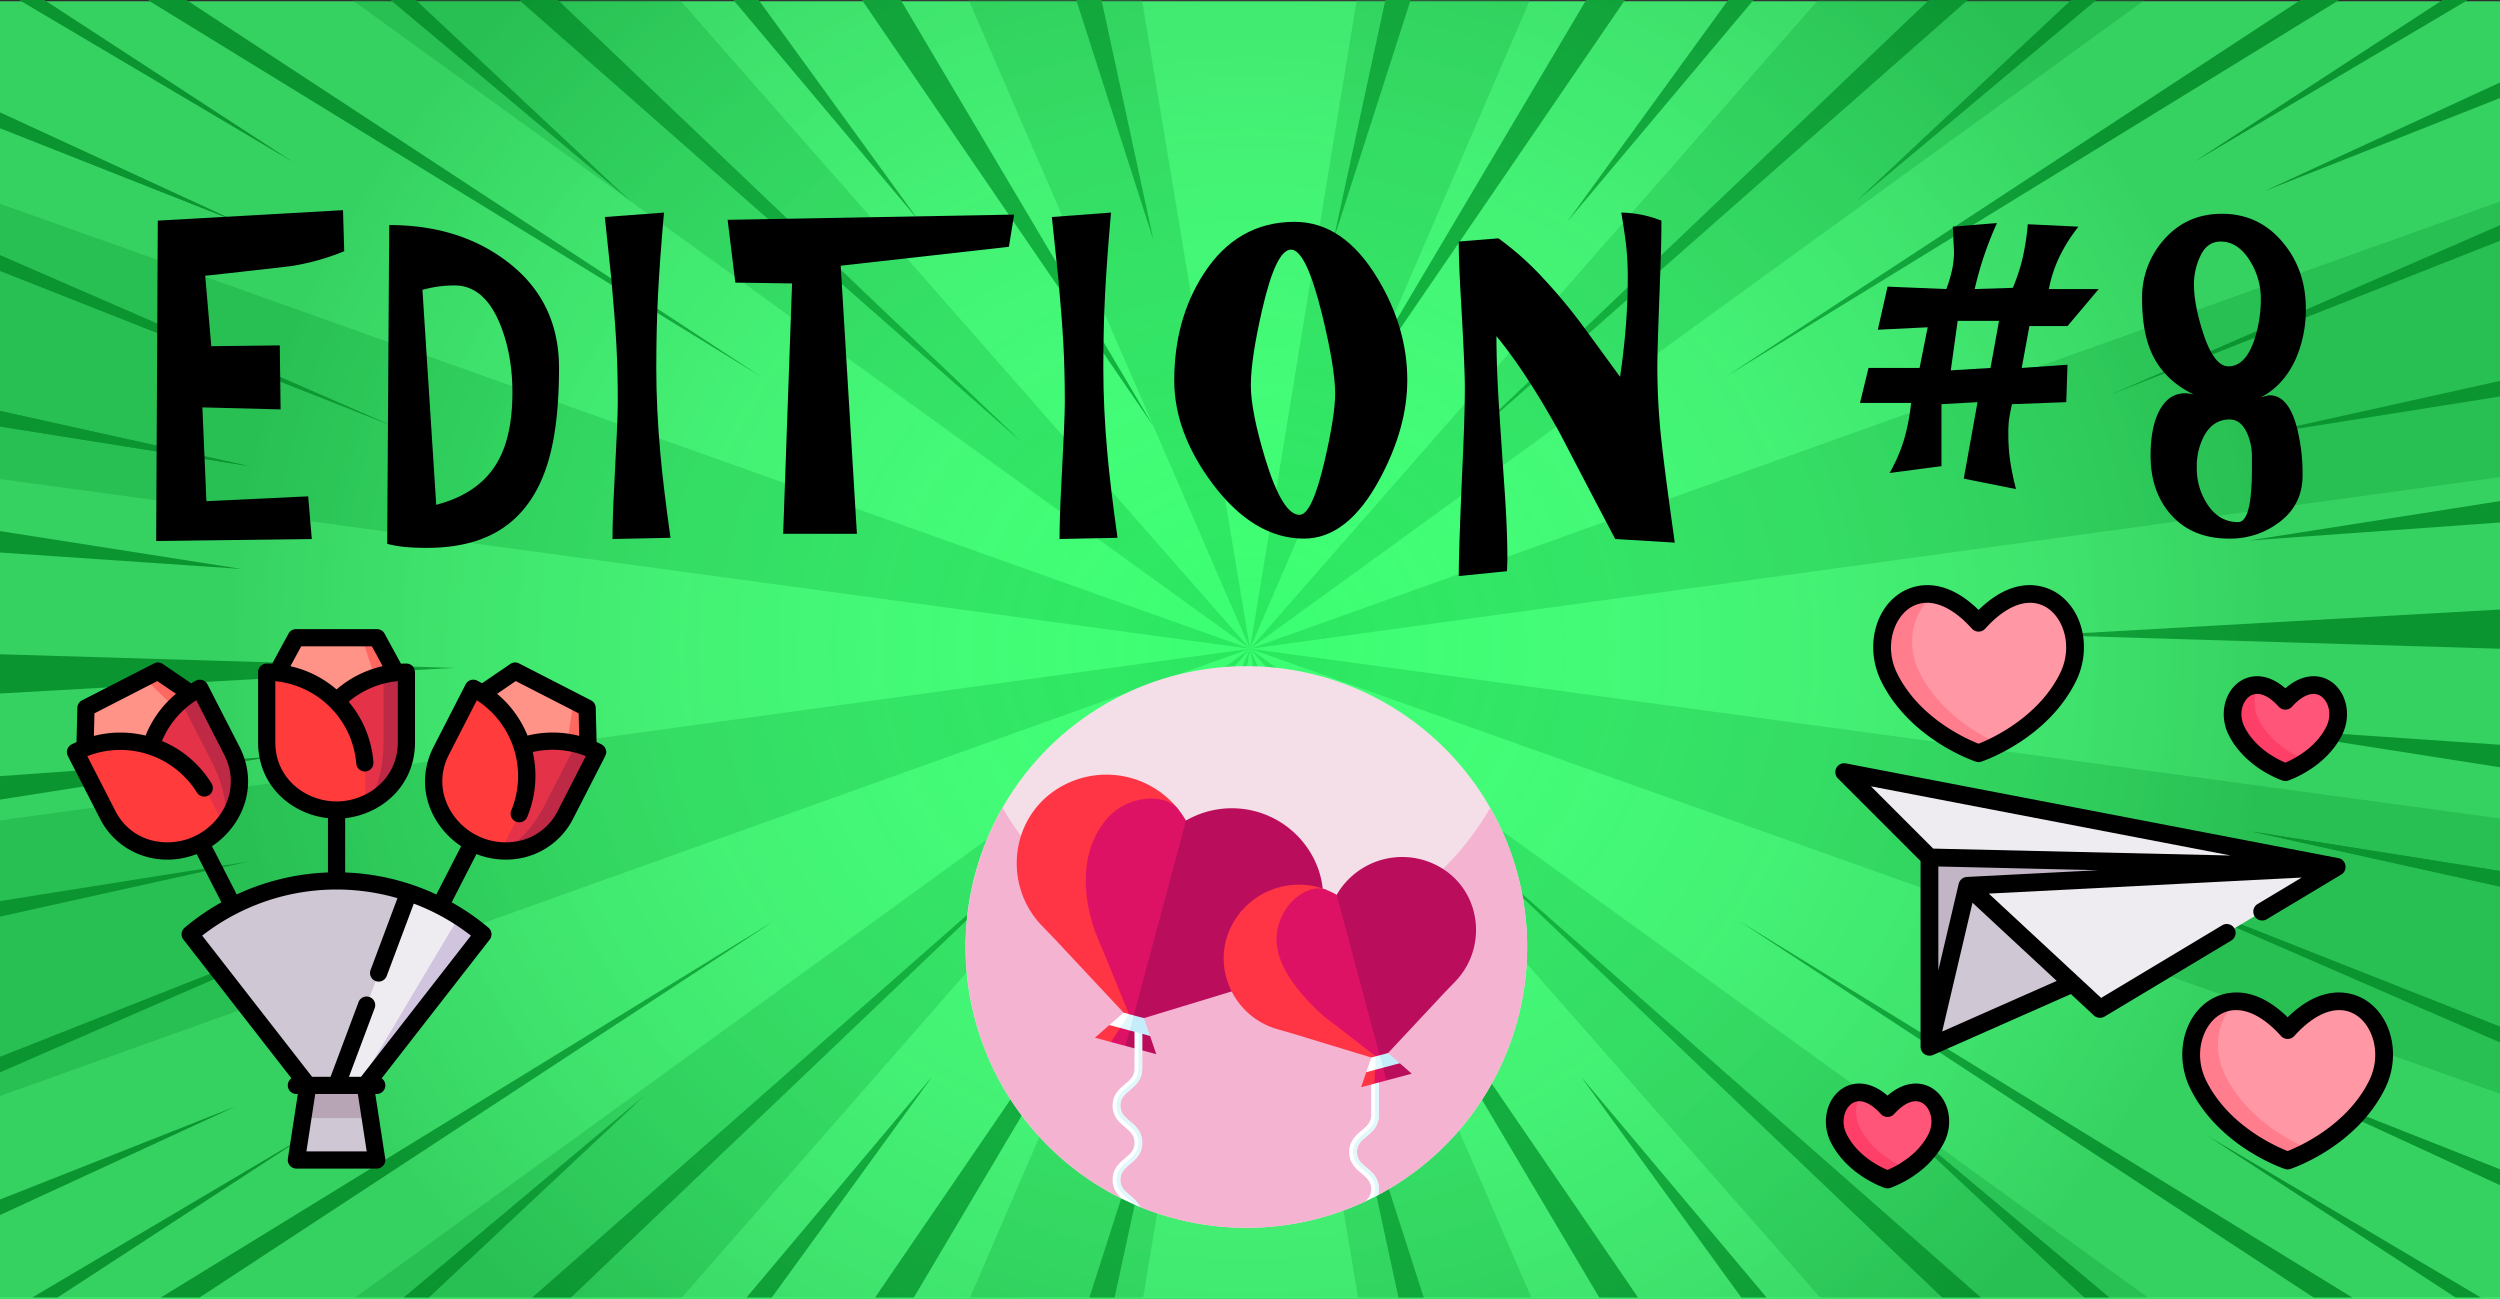 <svg xmlns="http://www.w3.org/2000/svg" xmlns:xlink="http://www.w3.org/1999/xlink" viewBox="0 0 1478.265 768"><rect x="0" y="0" width="1478.265" height="768" fill="#333333" stroke="none"/><defs><radialGradient id="a4a84497-c275-4567-b5d9-cfe55b8c1004" cx="-915.741" cy="295.868" r="419.914" gradientTransform="translate(2051.871 -1.611) scale(1.434 1.302)" gradientUnits="userSpaceOnUse"><stop offset="0.004" stop-color="#fff" stop-opacity="0"/><stop offset="1" stop-color="#231f20" stop-opacity="0.2"/></radialGradient></defs><title>img_lien_pop_8</title><g style="isolation:isolate"><g id="ac3805b5-c443-4af2-868d-da481d568701" data-name="Calque 1"><rect y="0.767" width="1478.265" height="767.233" style="fill:#3bff72"/><g style="opacity:0.3"><polygon points="675.286 0 572.754 0 739.133 383.616 675.286 0" style="fill:#05b336"/><polygon points="904.687 0 802.249 0 739.133 383.616 904.687 0" style="fill:#05b336"/><polygon points="402.014 0 208.137 0 739.133 383.616 402.014 0" style="fill:#05b336"/><polygon points="1268.289 0 1075.083 0 739.133 383.616 1268.289 0" style="fill:#05b336"/><polygon points="1478.265 282.133 1478.265 119.162 739.133 383.616 1478.265 282.133" style="fill:#05b336"/><polygon points="802.98 767.233 905.513 767.233 739.133 383.616 802.98 767.233" style="fill:#05b336"/><polygon points="1076.253 767.233 1270.13 767.233 739.133 383.616 1076.253 767.233" style="fill:#05b336"/><polygon points="739.133 383.616 1478.265 646.759 1478.265 483.937 739.133 383.616" style="fill:#05b336"/><polygon points="0 120.471 0 283.296 739.133 383.616 0 120.471" style="fill:#05b336"/><polygon points="0 485.097 0 648.071 739.133 383.616 0 485.097" style="fill:#05b336"/><polygon points="209.973 767.233 403.18 767.233 739.133 383.616 209.973 767.233" style="fill:#05b336"/><polygon points="573.578 767.233 676.016 767.233 739.133 383.616 573.578 767.233" style="fill:#05b336"/></g><g style="mix-blend-mode:multiply"><polygon points="110.248 0 87.333 0 449.86 222.626 110.248 0" style="fill:#05b336"/><polygon points="26.251 0 11.308 0 173.609 96.02 26.251 0" style="fill:#05b336"/><polygon points="329.876 0 306.961 0 604.46 261.759 329.876 0" style="fill:#05b336"/><polygon points="245.879 0 230.936 0 373.079 119.162 245.879 0" style="fill:#05b336"/><polygon points="532.609 0 509.695 0 682.068 252.046 532.609 0" style="fill:#05b336"/><polygon points="448.612 0 433.67 0 543.635 130.88 448.612 0" style="fill:#05b336"/><polygon points="651.346 0 636.403 0 682.068 142.062 651.346 0" style="fill:#05b336"/><polygon points="1360.273 0 1383.188 0 1020.661 222.626 1360.273 0" style="fill:#05b336"/><polygon points="1444.27 0 1459.213 0 1296.912 96.02 1444.27 0" style="fill:#05b336"/><polygon points="1140.645 0 1163.56 0 866.061 261.759 1140.645 0" style="fill:#05b336"/><polygon points="1224.642 0 1239.585 0 1097.442 119.162 1224.642 0" style="fill:#05b336"/><polygon points="937.912 0 960.826 0 788.453 252.046 937.912 0" style="fill:#05b336"/><polygon points="1021.909 0 1036.851 0 926.887 130.88 1021.909 0" style="fill:#05b336"/><polygon points="819.175 0 834.118 0 788.453 142.062 819.175 0" style="fill:#05b336"/><polygon points="0 386.861 0 410.073 268.597 394.926 0 386.861" style="fill:#05b336"/><polygon points="0 314.026 0 326.714 142.959 336.453 0 314.026" style="fill:#05b336"/><polygon points="0 242.996 0 252.2 146.996 275.573 0 242.996" style="fill:#05b336"/><polygon points="0 150.928 0 160.132 230.936 251.389 0 150.928" style="fill:#05b336"/><polygon points="0 66.533 0 75.737 139.546 130.88 0 66.533" style="fill:#05b336"/><polygon points="0 242.996 0 252.2 146.996 275.573 0 242.996" style="fill:#05b336"/><polygon points="0 150.928 0 160.132 230.936 251.389 0 150.928" style="fill:#05b336"/><polygon points="0 66.533 0 75.737 139.546 130.88 0 66.533" style="fill:#05b336"/><polygon points="0 472.814 0 458.942 163.007 447.217 0 472.814" style="fill:#05b336"/><polygon points="0 542 0 532.796 146.996 509.423 0 542" style="fill:#05b336"/><polygon points="0 634.068 0 624.864 230.936 533.607 0 634.068" style="fill:#05b336"/><polygon points="0 718.463 0 709.26 139.546 654.116 0 718.463" style="fill:#05b336"/><polygon points="659.09 767.233 644.148 767.233 689.813 625.171 659.09 767.233" style="fill:#05b336"/><polygon points="1478.265 383.616 1478.265 360.405 1209.668 375.552 1478.265 383.616" style="fill:#05b336"/><polygon points="1478.265 453.71 1478.265 440.373 1327.987 430.137 1478.265 453.71" style="fill:#05b336"/><polygon points="1478.265 524.237 1478.265 515.033 1331.27 491.66 1478.265 524.237" style="fill:#05b336"/><polygon points="1478.265 616.305 1478.265 607.101 1247.329 515.844 1478.265 616.305" style="fill:#05b336"/><polygon points="1478.265 700.7 1478.265 691.496 1338.719 636.353 1478.265 700.7" style="fill:#05b336"/><polygon points="1478.265 524.237 1478.265 515.033 1331.27 491.66 1478.265 524.237" style="fill:#05b336"/><polygon points="1478.265 616.305 1478.265 607.101 1247.329 515.844 1478.265 616.305" style="fill:#05b336"/><polygon points="1478.265 700.7 1478.265 691.496 1338.719 636.353 1478.265 700.7" style="fill:#05b336"/><polygon points="1478.265 296.289 1478.265 308.947 1329.517 319.647 1478.265 296.289" style="fill:#05b336"/><polygon points="1478.265 225.233 1478.265 234.437 1331.27 257.81 1478.265 225.233" style="fill:#05b336"/><polygon points="1478.265 133.165 1478.265 142.369 1247.329 233.626 1478.265 133.165" style="fill:#05b336"/><polygon points="1478.265 48.769 1478.265 57.973 1338.719 113.117 1478.265 48.769" style="fill:#05b336"/><polygon points="1029.653 767.233 1044.596 767.233 934.632 636.353 1029.653 767.233" style="fill:#05b336"/><polygon points="826.919 767.233 841.862 767.233 796.198 625.171 826.919 767.233" style="fill:#05b336"/><polygon points="117.992 767.233 95.078 767.233 457.605 544.606 117.992 767.233" style="fill:#05b336"/><polygon points="33.995 767.233 19.052 767.233 181.353 671.213 33.995 767.233" style="fill:#05b336"/><polygon points="337.62 767.233 314.706 767.233 612.205 505.474 337.62 767.233" style="fill:#05b336"/><polygon points="253.623 767.233 238.68 767.233 380.823 648.071 253.623 767.233" style="fill:#05b336"/><polygon points="540.354 767.233 517.439 767.233 689.813 515.187 540.354 767.233" style="fill:#05b336"/><polygon points="456.357 767.233 441.414 767.233 551.379 636.353 456.357 767.233" style="fill:#05b336"/><polygon points="1368.017 767.233 1390.932 767.233 1028.406 544.606 1368.017 767.233" style="fill:#05b336"/><polygon points="1452.015 767.233 1466.957 767.233 1304.657 671.213 1452.015 767.233" style="fill:#05b336"/><polygon points="1148.389 767.233 1171.304 767.233 873.805 505.474 1148.389 767.233" style="fill:#05b336"/><polygon points="1232.387 767.233 1247.329 767.233 1105.186 648.071 1232.387 767.233" style="fill:#05b336"/><polygon points="945.656 767.233 968.571 767.233 796.198 515.187 945.656 767.233" style="fill:#05b336"/></g><rect width="1478.265" height="767.233" style="mix-blend-mode:soft-light;fill:url(#a4a84497-c275-4567-b5d9-cfe55b8c1004)"/><g id="a964bd7c-d347-4ae2-84cd-999fbe120dd3" data-name="Capa 1"><path d="M903,560a165.956,165.956,0,0,1-88.103,146.618l-2.503.097L807.265,710.431A166.433,166.433,0,0,1,674.121,713.673l-5.784-4.76h-4.772A166.048,166.048,0,1,1,903,560Z" style="fill:#f4dee8"/><path d="M903,560a165.956,165.956,0,0,1-88.103,146.618l-2.503.097L807.265,710.431A166.433,166.433,0,0,1,674.121,713.673l-5.784-4.76h-4.772a166.101,166.101,0,0,1-70.725-231.265,166.048,166.048,0,0,0,288.321,0A165.213,165.213,0,0,1,903,560Z" style="fill:#f4b4d1"/><path d="M663.692,605.672l1.853,7.401-8.595,3.107-9.573-2.565,8.607-7.5Z" style="fill:#ff3445"/><path d="M669.497,603.747l-5.119-4.943-40.633-43.476-7.696-7.978c-22.851-23.726-19.004-63.319,9.432-81.054.525-.332,1.065-.65,1.602-.961a54.287,54.287,0,0,1,69.725,13.321Z" style="fill:#ff3445"/><path d="M669.065,605.358l3.871,8.554-7.388,4.572L656.95,616.18l5.368-8.367,1.373-2.14Z" style="fill:#dd1265"/><path d="M701.259,485.209,714.654,549.97,669.497,603.747l-1.947-4.094-14.933-36.59-2.854-6.681c-8.496-19.88-13.779-50.624,4.878-72.339,12.08-14.06,34.379-15.255,42.17-5.398a55.461,55.461,0,0,1,4.448,6.563Z" style="fill:#dd1265"/><path d="M683.719,623.352,665.548,618.484l3.517-13.126,10.95,7.196Z" style="fill:#ba0d5c"/><path d="M662.417,653.771c0,4.429,2.503,6.543,5.68,9.227,3.417,2.886,7.288,6.154,7.288,12.69,0,6.53-3.871,9.804-7.288,12.69-3.177,2.678-5.68,4.798-5.68,9.221,0,4.429,2.503,6.543,5.68,9.227,2.205,1.861,4.604,3.884,6.03,6.848q-5.379-2.198-10.563-4.76c-2.918-2.6-5.687-5.791-5.687-11.315,0-6.53,3.871-9.804,7.288-12.69,3.171-2.678,5.68-4.798,5.68-9.221,0-4.429-2.509-6.543-5.68-9.227-3.417-2.886-7.288-6.154-7.288-12.69,0-6.53,3.871-9.804,7.288-12.69,3.171-2.678,5.68-4.798,5.68-9.221V604.522h4.539v27.338c0,6.53-3.871,9.804-7.288,12.69C664.92,647.228,662.417,649.348,662.417,653.771Z" style="fill:#fff"/><path d="M662.417,653.771c0,4.429,2.503,6.543,5.68,9.227,3.417,2.886,7.288,6.154,7.288,12.69,0,6.53-3.871,9.804-7.288,12.69-3.177,2.678-5.68,4.798-5.68,9.221,0,4.429,2.503,6.543,5.68,9.227,2.205,1.861,4.604,3.884,6.024,6.848q-1.887-.778-3.754-1.595l-.006-.006c-3.806-4.481-10.213-6.77-10.213-14.473,0-10.959,12.969-10.959,12.969-21.911,0-10.959-12.969-10.959-12.969-21.917,0-10.952,12.969-10.952,12.969-21.911V604.522h2.27v27.338c0,6.53-3.871,9.804-7.288,12.69-3.177,2.678-5.68,4.798-5.68,9.221Z" style="fill:#e0f8fc"/><path d="M802.343,681.199c0,4.429,2.503,6.543,5.68,9.227,3.417,2.886,7.288,6.154,7.288,12.69a13.969,13.969,0,0,1-.421,3.502v.006q-3.754,2.004-7.626,3.806c2.075-1.945,3.508-3.968,3.508-7.314,0-4.429-2.509-6.543-5.68-9.227-3.417-2.886-7.288-6.154-7.288-12.69,0-6.53,3.871-9.804,7.288-12.69,3.171-2.678,5.68-4.798,5.68-9.221V631.951h4.539v27.338c0,6.53-3.871,9.804-7.288,12.69C804.846,674.657,802.343,676.777,802.343,681.199Z" style="fill:#fff"/><path d="M802.343,681.199c0,4.429,2.503,6.543,5.68,9.227,3.417,2.886,7.288,6.154,7.288,12.69a14.286,14.286,0,0,1-.415,3.502c-.999.538-1.997,1.057-3.009,1.563a10.938,10.938,0,0,0,1.154-5.064c0-10.959-12.969-10.959-12.969-21.917,0-10.952,12.969-10.952,12.969-21.911V631.951h2.27v27.338c0,6.53-3.871,9.804-7.288,12.69-3.177,2.678-5.68,4.798-5.68,9.221Z" style="fill:#e0f8fc"/><path d="M743.833,581.679,733.477,584.648l-57.075,17.377-6.905,1.722,31.762-118.538a54.295,54.295,0,0,1,74.175,19.875c.311.538.619,1.084.907,1.633C792.125,536.338,775.587,572.621,743.833,581.679Z" style="fill:#ba0d5c"/><path d="M667.55,599.653l-.043,5.276-5.188,2.884-6.334-1.698,8.393-7.311Z" style="fill:#fff"/><path d="M670.39,600.415l3.145,6.13-5.535,2.79-5.681-1.522,5.231-8.159Z" style="fill:#e0f8fc"/><path d="M680.015,612.554l-12.015-3.219,2.39-8.92,6.012,1.611Z" style="fill:#c5ecfb"/><path d="M813.199,630.506l4.37,4.516-4.851,5.756-7.884,2.112,3.051-8.893Z" style="fill:#ff3445"/><path d="M816.546,626.742l-5.687-1.418-46.887-14.278-8.775-2.522c-26.07-7.513-39.63-37.337-26.651-61.698.238-.453.492-.903.747-1.346a44.711,44.711,0,0,1,55.218-19.211Z" style="fill:#ff3445"/><path d="M816.902,628.069l6.284,4.507-3.387,6.303-7.081,1.898.383-8.179.098-2.092Z" style="fill:#dd1265"/><path d="M790.386,529.112l36.224,40.676-10.064,56.954-3.075-2.118-25.72-19.949-4.787-3.59c-34.247-30.888-30.089-49.828-23.945-61.351,4.563-8.557,15.873-17.293,25.49-13.471a45.63,45.63,0,0,1,5.876,2.849Z" style="fill:#dd1265"/><path d="M834.764,634.869l-14.966,4.01-2.897-10.81,10.773.623Z" style="fill:#ba0d5c"/><path d="M860.481,580.389l-6.164,6.382-33.554,35.899-4.216,4.072-26.16-97.63a44.718,44.718,0,0,1,61.092-16.37c.443.255.887.518,1.32.792,23.456,14.627,26.601,47.318,7.683,66.855Z" style="fill:#ba0d5c"/><path d="M813.472,624.624l2.142,3.781-2.513,4.193-5.217,1.398,2.976-8.672Z" style="fill:#fff"/><path d="M815.811,623.998l4.767,3.077-2.799,4.27-4.679,1.253.371-7.974Z" style="fill:#e0f8fc"/><path d="M827.675,628.692l-9.895,2.652-1.969-7.347,4.951-1.327Z" style="fill:#c5ecfb"/><path d="M571,394" style="fill:#c5ecfb"/></g><g id="b72781a1-ecba-48ff-a0d1-918d876589da" data-name="icons"><g id="f477292f-a2d2-42d3-9ff0-0305c9c3218d" data-name="Capa 1"><polygon points="1140.899 506.98 1140.899 619.007 1381.756 512.582 1140.899 506.98" style="fill:#c1b5c6"/><polygon points="1162.305 523.785 1139.899 619.007 1380.756 512.582 1162.305 523.785" style="fill:#d0c7d4"/><polygon points="1163.305 523.785 1241.723 596.601 1381.756 512.582 1163.305 523.785" style="fill:#efecf1"/><polygon points="1140.899 506.98 1090.488 456.569 1381.756 512.582 1140.899 506.98" style="fill:#efecf1"/><path d="M1352.707,609.109c-36.528-40.586-68.997,0-52.762,32.469,16.235,32.469,52.762,44.644,52.762,44.644s36.528-12.176,52.762-44.644S1389.234,568.523,1352.707,609.109Z" style="fill:#ff97a4"/><path d="M1315.815,635.977c-8.192-16.386-3.978-34.833,6.899-43.877-21.401-.437-34.237,26.543-22.769,49.478,16.235,32.469,52.762,44.644,52.762,44.644a94.185,94.185,0,0,0,13.862-6.346C1358.706,676.796,1329.768,663.88,1315.815,635.977Z" style="fill:#ff7d8d"/><path d="M1169.948,368.253c-36.528-40.586-68.997,0-52.762,32.469s52.762,44.644,52.762,44.644,36.528-12.176,52.762-44.644S1206.476,327.667,1169.948,368.253Z" style="fill:#ff97a4"/><path d="M1134.924,397.454c-8.805-17.612-3.279-37.603,9.447-45.743-23.986-4.541-39.421,24.537-27.185,49.011,16.235,32.469,52.762,44.644,52.762,44.644a90.828,90.828,0,0,0,12.238-5.473C1171.362,435.107,1147.273,422.154,1134.924,397.454Z" style="fill:#ff7d8d"/><path d="M1116.099,655.239c-19.984-22.204-37.746,0-28.864,17.763s28.864,24.424,28.864,24.424,19.984-6.66,28.864-24.424C1153.845,655.239,1136.082,633.035,1116.099,655.239Z" style="fill:#fe5578"/><path d="M1099.838,666.933c-3.689-7.378-2.778-15.52.977-20.931-12.374-1.241-20.052,14.055-13.58,26.999,8.881,17.763,28.864,24.424,28.864,24.424a57.09,57.09,0,0,0,12.145-6.231C1125.234,690.084,1107.931,683.119,1099.838,666.933Z" style="fill:#fe3f67"/><path d="M1351.355,414.383c-19.984-22.204-37.746,0-28.864,17.763s28.864,24.424,28.864,24.424,19.984-6.661,28.864-24.424S1371.338,392.179,1351.355,414.383Z" style="fill:#fe5578"/><path d="M1335.56,425.377a20.926,20.926,0,0,1,.517-20.231c-12.378-1.248-20.059,14.052-13.586,26.999,8.881,17.763,28.864,24.424,28.864,24.424a57.802,57.802,0,0,0,12.978-6.799C1362.933,449.283,1344.108,442.474,1335.56,425.377Z" style="fill:#fe3f67"/><path d="M1321.185,548.925a5.25,5.25,0,0,0-7.205-1.801L1242.405,590.068l-66.42-61.676,185.027-9.489-26.096,15.657a5.252,5.252,0,0,0,5.404,9.007l44.138-26.482c4.097-2.446,2.883-9.014-1.917-9.7l-291.063-55.973a5.252,5.252,0,0,0-4.705,8.871l48.874,48.874V619.008a5.304,5.304,0,0,0,7.373,4.803l81.502-36.013,13.626,12.653a5.301,5.301,0,0,0,6.275.656l74.959-44.975A5.254,5.254,0,0,0,1321.185,548.925Zm-175.034-36.569,94.591,2.2-77.707,3.985a5.319,5.319,0,0,0-4.843,4.041l-12.042,51.18.001-61.406Zm172.902-6.485-175.928-4.091-36.822-36.823ZM1148.427,609.939l17.921-76.163,49.797,46.24Z"/><path d="M1399.588,591.889c-5.296-3.609-23.692-13.022-46.882,9.633-23.189-22.655-41.584-13.242-46.881-9.633-15.306,10.431-19.952,33.289-10.578,52.037,17.011,34.023,54.222,46.753,55.798,47.278a5.267,5.267,0,0,0,3.321,0c1.575-.525,38.786-13.255,55.798-47.278C1419.54,625.178,1414.893,602.321,1399.588,591.889Zm1.184,47.34c-13.127,26.255-41.002,38.611-48.071,41.392-7.081-2.771-34.889-15.05-48.06-41.392-7.79-15.582-2.381-32.2,7.099-38.661a18.346,18.346,0,0,1,10.512-3.283c8.233,0,17.458,5.235,26.55,15.337a5.305,5.305,0,0,0,7.806,0c13.229-14.698,26.739-19.092,37.063-12.054C1403.154,607.029,1408.563,623.647,1400.772,639.229Z"/><path d="M1168.288,450.348a5.267,5.267,0,0,0,3.321,0c1.575-.525,38.786-13.255,55.798-47.278,9.375-18.748,4.727-41.606-10.578-52.037-5.296-3.61-23.692-13.022-46.881,9.633-23.189-22.655-41.585-13.242-46.881-9.633-15.306,10.431-19.952,33.289-10.578,52.037C1129.5,437.094,1166.712,449.823,1168.288,450.348Zm-39.305-90.636a18.348,18.348,0,0,1,10.513-3.283c8.233,0,17.458,5.235,26.55,15.337a5.304,5.304,0,0,0,7.806,0c13.228-14.698,26.739-19.091,37.063-12.054,9.48,6.461,14.89,23.079,7.099,38.661-13.127,26.255-41.002,38.611-48.07,41.392-7.081-2.771-34.889-15.05-48.06-41.392C1114.092,382.791,1119.502,366.173,1128.982,359.712Z"/><path d="M1143.086,643.853c-6.351-4.329-16.451-5.187-26.986,4.009-10.536-9.196-20.635-8.336-26.986-4.009-9.336,6.363-12.224,20.198-6.575,31.497,9.742,19.483,31.001,26.757,31.901,27.057a5.267,5.267,0,0,0,3.321,0c.901-.3,22.158-7.573,31.901-27.057C1155.31,664.051,1152.422,650.216,1143.086,643.853Zm-2.819,26.8c-6.364,12.729-19.546,19.196-24.177,21.143-4.639-1.933-17.756-8.339-24.158-21.143-3.688-7.375-1.264-15.15,3.095-18.121a7.691,7.691,0,0,1,4.415-1.361c3.827,0,8.267,2.596,12.753,7.581a5.305,5.305,0,0,0,7.806,0c6.353-7.059,12.613-9.327,17.168-6.22C1141.532,655.504,1143.955,663.277,1140.267,670.653Z"/><path d="M1349.694,461.55a5.267,5.267,0,0,0,3.321,0c.901-.3,22.159-7.573,31.901-27.057,5.65-11.299,2.761-25.134-6.575-31.497-6.351-4.329-16.45-5.188-26.986,4.009-10.536-9.196-20.635-8.336-26.986-4.009-9.336,6.363-12.224,20.198-6.575,31.497C1327.535,453.978,1348.793,461.251,1349.694,461.55Zm-19.412-49.875a7.691,7.691,0,0,1,4.415-1.361c3.827,0,8.267,2.596,12.753,7.581a5.304,5.304,0,0,0,7.806,0c6.353-7.06,12.612-9.327,17.168-6.22,4.361,2.972,6.784,10.746,3.096,18.121-6.364,12.729-19.546,19.196-24.177,21.143-4.639-1.933-17.756-8.339-24.158-21.143C1323.499,422.421,1325.922,414.647,1330.282,411.676Z"/></g></g><g id="b75c6c6b-03ec-498c-85a5-1e7ba81e6115" data-name="icons"><g id="f0caaf45-c8ef-4bc7-88e5-8c0fda6b9daf" data-name="Layer 1"><polygon points="222.948 377.09 234.208 397.771 213.914 428.592 213.914 377.09 222.948 377.09" style="fill:#ff6761"/><polygon points="213.914 377.09 224.326 408.23 199.173 434.857 163.865 397.771 175.119 377.09 213.914 377.09" style="fill:#ff9387"/><path d="M234.208,397.771a57.122,57.122,0,0,0-7.439,1.276l-10.833,76.526c13.954-5.892,24.407-19.072,24.407-36.692v-41.429A58.97,58.97,0,0,0,234.208,397.771Z" style="fill:#be2a45"/><path d="M226.769,399.047v39.834c0,17.62-4.635,30.8-10.832,36.692L199.037,414.631l.136-.136A58.023,58.023,0,0,1,226.769,399.047Z" style="fill:#e43349"/><path d="M163.865,397.77a58.18,58.18,0,0,1,52.072,57.889V475.572a43.288,43.288,0,0,1-16.9,3.421c-21.475,0-41.307-15.848-41.307-40.112v-41.429A58.97,58.97,0,0,1,163.865,397.77Z" style="fill:#ff3b3b"/><polygon points="93.42 396.819 112.877 410.082 108.886 446.767 85.382 400.941 93.42 396.819" style="fill:#ff6761"/><polygon points="85.382 400.941 108.858 423.899 98.627 459.07 50.286 442.183 50.862 418.647 85.382 400.941" style="fill:#ff9387"/><path d="M112.877,410.082a57.024,57.024,0,0,0-6.037,4.53l25.284,73.036c9.728-11.61,13.013-28.109,4.973-43.786-11.076-21.596-18.906-36.864-18.906-36.864A59.178,59.178,0,0,0,112.877,410.082Z" style="fill:#be2a45"/><path d="M106.84,414.612c2.183,4.258,9.088,17.719,18.179,35.445,8.041,15.678,9.931,29.522,7.106,37.592L89.276,441.135l.059-.183A58.029,58.029,0,0,1,106.84,414.612Z" style="fill:#e43349"/><path d="M50.285,442.182a58.179,58.179,0,0,1,72.751,27.746l9.088,17.719a43.28,43.28,0,0,1-13.477,10.756c-19.108,9.8-43.987,4.749-55.061-16.841C52.512,459.966,44.681,444.699,44.681,444.699A59.125,59.125,0,0,1,50.285,442.182Z" style="fill:#ff3b3b"/><polygon points="347.205 418.643 347.787 442.184 315.664 460.347 339.167 414.52 347.205 418.643" style="fill:#ff6761"/><polygon points="339.167 414.52 334.22 446.981 299.687 459.194 285.196 410.082 304.647 396.816 339.167 414.52" style="fill:#ff9387"/><path d="M347.787,442.184a57.148,57.148,0,0,0-7.201-2.259l-44.562,63.149c15.105,1.126,30.421-5.832,38.462-21.51,11.076-21.596,18.906-36.864,18.906-36.864A58.876,58.876,0,0,0,347.787,442.184Z" style="fill:#be2a45"/><path d="M340.585,439.925c-2.183,4.258-9.088,17.719-18.179,35.445-8.041,15.678-18.181,25.291-26.384,27.705l12.774-61.939.183-.059A58.019,58.019,0,0,1,340.585,439.925Z" style="fill:#e43349"/><path d="M285.197,410.081a58.179,58.179,0,0,1,19.915,75.272l-9.088,17.719a43.272,43.272,0,0,1-16.599-4.669c-19.108-9.8-29.522-32.953-18.449-54.543,11.076-21.596,18.906-36.864,18.906-36.864A59.34,59.34,0,0,1,285.197,410.081Z" style="fill:#ff3b3b"/><path d="M271.422,542.013a134.94,134.94,0,0,1,14.158,10.419c-.007.007-69.576,89.36-69.576,89.36l-18.99,3.767Z" style="fill:#d1c4de"/><path d="M241.715,527.801a133.727,133.727,0,0,1,29.707,14.212c-18.842,31.649-44.334,74.463-60.834,102.188l-25.126,11.165Z" style="fill:#efecf1"/><path d="M199.037,520.886a133.924,133.924,0,0,0-86.544,31.547c.007.007,69.576,89.36,69.576,89.36l13.321,9.742,46.325-123.733A134.257,134.257,0,0,0,199.037,520.886Z" style="fill:#d0c7d4"/><polygon points="216.005 641.792 218.978 661.136 199.037 674.71 179.096 661.136 182.069 641.792 216.005 641.792" style="fill:#b7a4b5"/><polygon points="218.978 661.136 222.792 685.91 175.281 685.91 179.096 661.136 218.978 661.136" style="fill:#d0c7d4"/><path d="M358.198,443.116a5.088,5.088,0,0,0-2.514-2.945c-.962-.493-1.935-.955-2.913-1.396l-.508-20.258a5.092,5.092,0,0,0-2.766-4.402l-42.557-21.827a5.088,5.088,0,0,0-5.189.323l-16.744,11.41c-.93-.538-1.87-1.059-2.832-1.551a5.091,5.091,0,0,0-6.853,2.207l-18.904,36.858c-11.953,23.306-1.467,47.153,16.253,58.826L258.036,528.895a139.9,139.9,0,0,0-14.146-5.681c-.136-.065-.274-.127-.418-.181a5.083,5.083,0,0,0-.823-.226,139.623,139.623,0,0,0-38.551-6.913V483.791c21.094-2.3,41.307-18.724,41.307-44.917l-.001-40.639c-.001-5.71-4.569-5.874-5.09-5.874-1.081,0-2.157.034-3.229.088l-9.697-17.795A5.09,5.09,0,0,0,222.918,372H175.09a5.092,5.092,0,0,0-4.471,2.656L160.928,392.45c-1.072-.054-2.148-.088-3.228-.088a5.09,5.09,0,0,0-5.09,5.09v41.423c0,26.193,20.213,42.617,41.306,44.917v32.102a139.784,139.784,0,0,0-53.939,13l-14.635-28.534c17.72-11.673,28.206-35.52,16.253-58.826L122.781,404.852a5.101,5.101,0,0,0-6.943-2.382c-.962.493-1.904,1.015-2.834,1.551l-16.748-11.408a5.091,5.091,0,0,0-5.189-.322L48.512,414.117a5.091,5.091,0,0,0-2.766,4.404l-.502,20.256c-.979.441-1.951.902-2.912,1.394a5.091,5.091,0,0,0-2.207,6.852l18.904,36.858a44.025,44.025,0,0,0,27.702,22.782A46.242,46.242,0,0,0,98.961,508.304a47.799,47.799,0,0,0,17.331-3.286L130.919,533.536a138.854,138.854,0,0,0-21.731,14.998,5.089,5.089,0,0,0-.724,7.039c.843,1.082,47.428,60.918,63.879,82.048a5.088,5.088,0,0,0,2.912,9.262h.854l-5.885,38.253A5.091,5.091,0,0,0,175.254,691h47.51a5.091,5.091,0,0,0,5.032-5.864L221.91,646.884h.854a5.088,5.088,0,0,0,2.912-9.262l63.887-82.058a5.09,5.09,0,0,0-.738-7.02,138.761,138.761,0,0,0-21.728-15.002l14.628-28.521a47.794,47.794,0,0,0,17.332,3.286,46.292,46.292,0,0,0,12.229-1.64,44.021,44.021,0,0,0,27.703-22.782l17.507-34.135C358.545,445.749,358.86,445.134,358.198,443.116ZM55.849,421.796l37.176-19.066,11.041,7.52a62.678,62.678,0,0,0-17.994,24.699,63,63,0,0,0-30.555.211Zm33.572,75.048A33.463,33.463,0,0,1,68.087,479.236l-16.468-32.11a53.356,53.356,0,0,1,64.812,21.486,5.09,5.09,0,0,0,8.673-5.331,62.995,62.995,0,0,0-29.333-25.147,52.604,52.604,0,0,1,19.839-23.771c.166-.108.307-.207.454-.302,3.136,6.113,9.081,17.705,16.473,32.119,10.005,19.508-.401,39.569-16.242,47.693A37.753,37.753,0,0,1,89.42,496.844Zm88.694-114.664h41.781l6.392,11.729a62.678,62.678,0,0,0-27.281,13.766A62.995,62.995,0,0,0,171.722,393.92Zm-15.323,56.694V402.788a53.357,53.357,0,0,1,47.864,48.696,5.09,5.09,0,1,0,10.15-.785,62.992,62.992,0,0,0-14.624-35.762,52.626,52.626,0,0,1,29.042-12.155v36.092c0,21.924-18.414,35.026-36.216,35.026S162.792,460.799,162.792,438.875Zm54.039,241.945H181.186l5.221-33.936h25.202Zm-3.342-44.117H206.349l15.195-40.587a5.09,5.09,0,1,0-9.534-3.57L195.478,636.702H184.528c-43.687-56.113-59.35-76.232-64.979-83.461a128.967,128.967,0,0,1,20.166-12.881c.116-.049.233-.093.346-.152.108-.055.21-.119.312-.181a129.245,129.245,0,0,1,94.645-8.93l-15.867,42.379a5.091,5.091,0,1,0,9.534,3.571l15.998-42.73a129.733,129.733,0,0,1,12.994,5.73c.092.055.182.112.279.161.104.054.211.093.317.139a128.8,128.8,0,0,1,20.191,12.901ZM304.985,402.727l37.176,19.066.334,13.354a62.683,62.683,0,0,0-30.557-.201,63.012,63.012,0,0,0-18-24.691Zm24.943,76.508a33.461,33.461,0,0,1-21.334,17.609,37.762,37.762,0,0,1-26.876-2.971c-15.841-8.125-26.246-28.185-16.241-47.693l16.468-32.11a53.356,53.356,0,0,1,20.366,65.173,5.091,5.091,0,0,0,9.391,3.933,62.997,62.997,0,0,0,3.308-38.494,52.614,52.614,0,0,1,31.388,2.437C343.264,453.234,337.319,464.825,329.928,479.236Z"/></g></g></g><g id="f288d88a-9977-483a-ab6d-3c6255883dac" data-name="Texte"><path d="M93.304,130.459l109.521-6.188.719,24.276a142.165,142.165,0,0,1-29.957,8.567q-4.312.715-52.244,5.95l3.595,41.65,40.502-.477.479,37.842L119.666,240.892l2.396,55.454,60.152-2.856,2.157,25.229L92.346,319.907Z"/><path d="M230.143,133.077q41.216,0,69.499,21.42,30.916,23.329,30.915,63.07,0,31.417-5.512,52.122-6.712,25.469-23.007,39.032-18.215,15.233-49.607,15.231-6.712,0-12.343-.476a67.054,67.054,0,0,1-11.144-1.904Zm27.8,165.41q24.681-6.426,35.469-24.038,9.582-15.467,9.586-42.363,0-21.895-6.95-39.509-9.346-23.796-27.32-23.8a69.922,69.922,0,0,0-18.933,2.618Z"/><path d="M388.072,218.044q0,23.562,2.396,49.979,1.673,19.044,5.991,49.98l-34.271.714q0-12.372.959-30.227,2.156-40.458,2.156-50.456,0-19.037-.839-34.391-.842-15.352-2.995-38.913-1.203-11.897-3.835-36.414l34.989-2.618q-2.398,27.131-3.475,47.481Q388.072,193.529,388.072,218.044Z"/><path d="M468.353,167.588l-33.552-.477-4.554-37.128,169.435-3.094-3.116,19.04-99.455,11.186,9.586,158.508H463.08Z"/><path d="M652.403,218.044q0,23.562,2.396,49.979,1.673,19.044,5.991,49.98l-34.271.714q0-12.372.959-30.227,2.156-40.458,2.156-50.456,0-19.037-.839-34.391-.842-15.352-2.995-38.913-1.203-11.897-3.835-36.414l34.989-2.618q-2.398,27.131-3.475,47.481Q652.403,193.529,652.403,218.044Z"/><path d="M832.139,224.707q0,28.327-16.296,58.549-18.935,35.225-44.815,35.224-29.719,0-54.161-32.606-22.529-30.221-22.527-60.928,0-35.934,17.255-62.832,19.89-30.936,53.922-30.939,28.994,0,49.129,33.558Q832.135,193.772,832.139,224.707Zm-92.506,3.095q0,15.473,8.628,43.792Q758.326,304.437,768.392,304.438q7.425,0,14.858-31.892,6.229-26.893,6.23-39.746,0-15.469-7.908-47.601-9.347-37.601-18.214-37.604-8.868,0-17.015,35.462Q739.63,212.331,739.633,227.802Z"/><path d="M891.332,330.617l-.24,7.141-28.519,2.855q0-16.422,2.396-69.496,1.197-26.417,1.198-42.126,0-12.372-2.396-53.55-1.201-20.465-1.198-32.605l23.486-1.904A179.096,179.096,0,0,1,913.14,165.207a323.94,323.94,0,0,1,23.246,28.085q10.784,14.758,21.569,29.512,2.156-14.515,3.354-29.155,1.197-14.637,1.198-29.393a169.078,169.078,0,0,0-.839-17.97q-.842-7.731-2.995-20.586a67.918,67.918,0,0,1,23.726,4.76q0,13.805-.719,32.368-1.68,43.32-1.678,54.265,0,17.849,1.678,36.176,1.673,18.33,8.627,67.592l-35.229-2.142q-16.301-30.936-32.354-61.88-19.894-36.174-37.864-58.072,0,18.33,1.558,42.482,1.556,24.16,3.235,48.076Q891.327,313.244,891.332,330.617Z"/><path d="M1110.372,194.957l5.752-25.466,34.749,1.429a80.544,80.544,0,0,0,3.355-11.187,51.1,51.1,0,0,0,1.198-10.948l-.719-14.756,26.122-2.142a203.828,203.828,0,0,0-13.181,39.032l22.527-.715a108.527,108.527,0,0,0,5.871-17.85,144.091,144.091,0,0,0,2.995-19.754L1229,134.029a94.708,94.708,0,0,0-11.264,17.851,78.276,78.276,0,0,0-6.231,19.04h29.478l-18.453,21.896H1200.002l-4.554,24.752,27.081-1.904-.719,22.135-32.113,1.189q-1.438,6.667-1.798,9.521a69.257,69.257,0,0,0-.359,8.092,110.487,110.487,0,0,0,1.078,15.946,159.724,159.724,0,0,0,3.476,16.659l-30.915-6.188,8.147-45.22-21.328,1.189v36.652l-30.676,4.046a96.765,96.765,0,0,0,8.627-19.992,118.779,118.779,0,0,0,4.074-21.42h-30.196l5.033-20.706h30.196l4.793-24.038Zm43.138,24.038,23.485-1.428,5.033-27.846H1157.584Z"/><path d="M1342.115,233.752q11.02,0,16.057,19.04a110.331,110.331,0,0,1,3.355,28.321q0,16.901-13.062,27.132a47.747,47.747,0,0,1-30.315,10.234q-21.57,0-34.031-13.685-12.463-13.683-12.462-35.344,0-18.798,6.471-28.798,5.269-8.087,13.9-8.092a22.053,22.053,0,0,1,5.271.714q-17.019-8.087-24.444-23.324-6.234-12.851-6.23-33.319a51.257,51.257,0,0,1,13.301-35.344q13.301-14.871,33.91-14.875,22.046,0,36.188,17.136,13.419,16.188,13.421,38.794a72.399,72.399,0,0,1-5.991,29.987q-7.189,15.709-20.61,22.61,1.916-.475,3.115-.833A7.614,7.614,0,0,1,1342.115,233.752Zm-28.998-90.916q-7.909,0-11.862,8.211a38.777,38.777,0,0,0-3.955,17.017q0,11.903,5.272,28.322,6.472,20.231,15.099,20.229,10.065,0,15.338-15.708a76.617,76.617,0,0,0,3.834-24.514,41.826,41.826,0,0,0-5.991-21.42Q1323.662,142.836,1313.117,142.836Zm5.272,105.195q-9.829,0-15.098,9.758a37.987,37.987,0,0,0-4.314,18.564,38.612,38.612,0,0,0,5.991,21.42q6.949,10.95,18.453,10.948,5.752,0,7.43-15.47a149.747,149.747,0,0,0,.719-14.994v-8.33a33.404,33.404,0,0,0-2.876-13.805Q1325.1,248.036,1318.39,248.031Z"/></g></g></svg>
